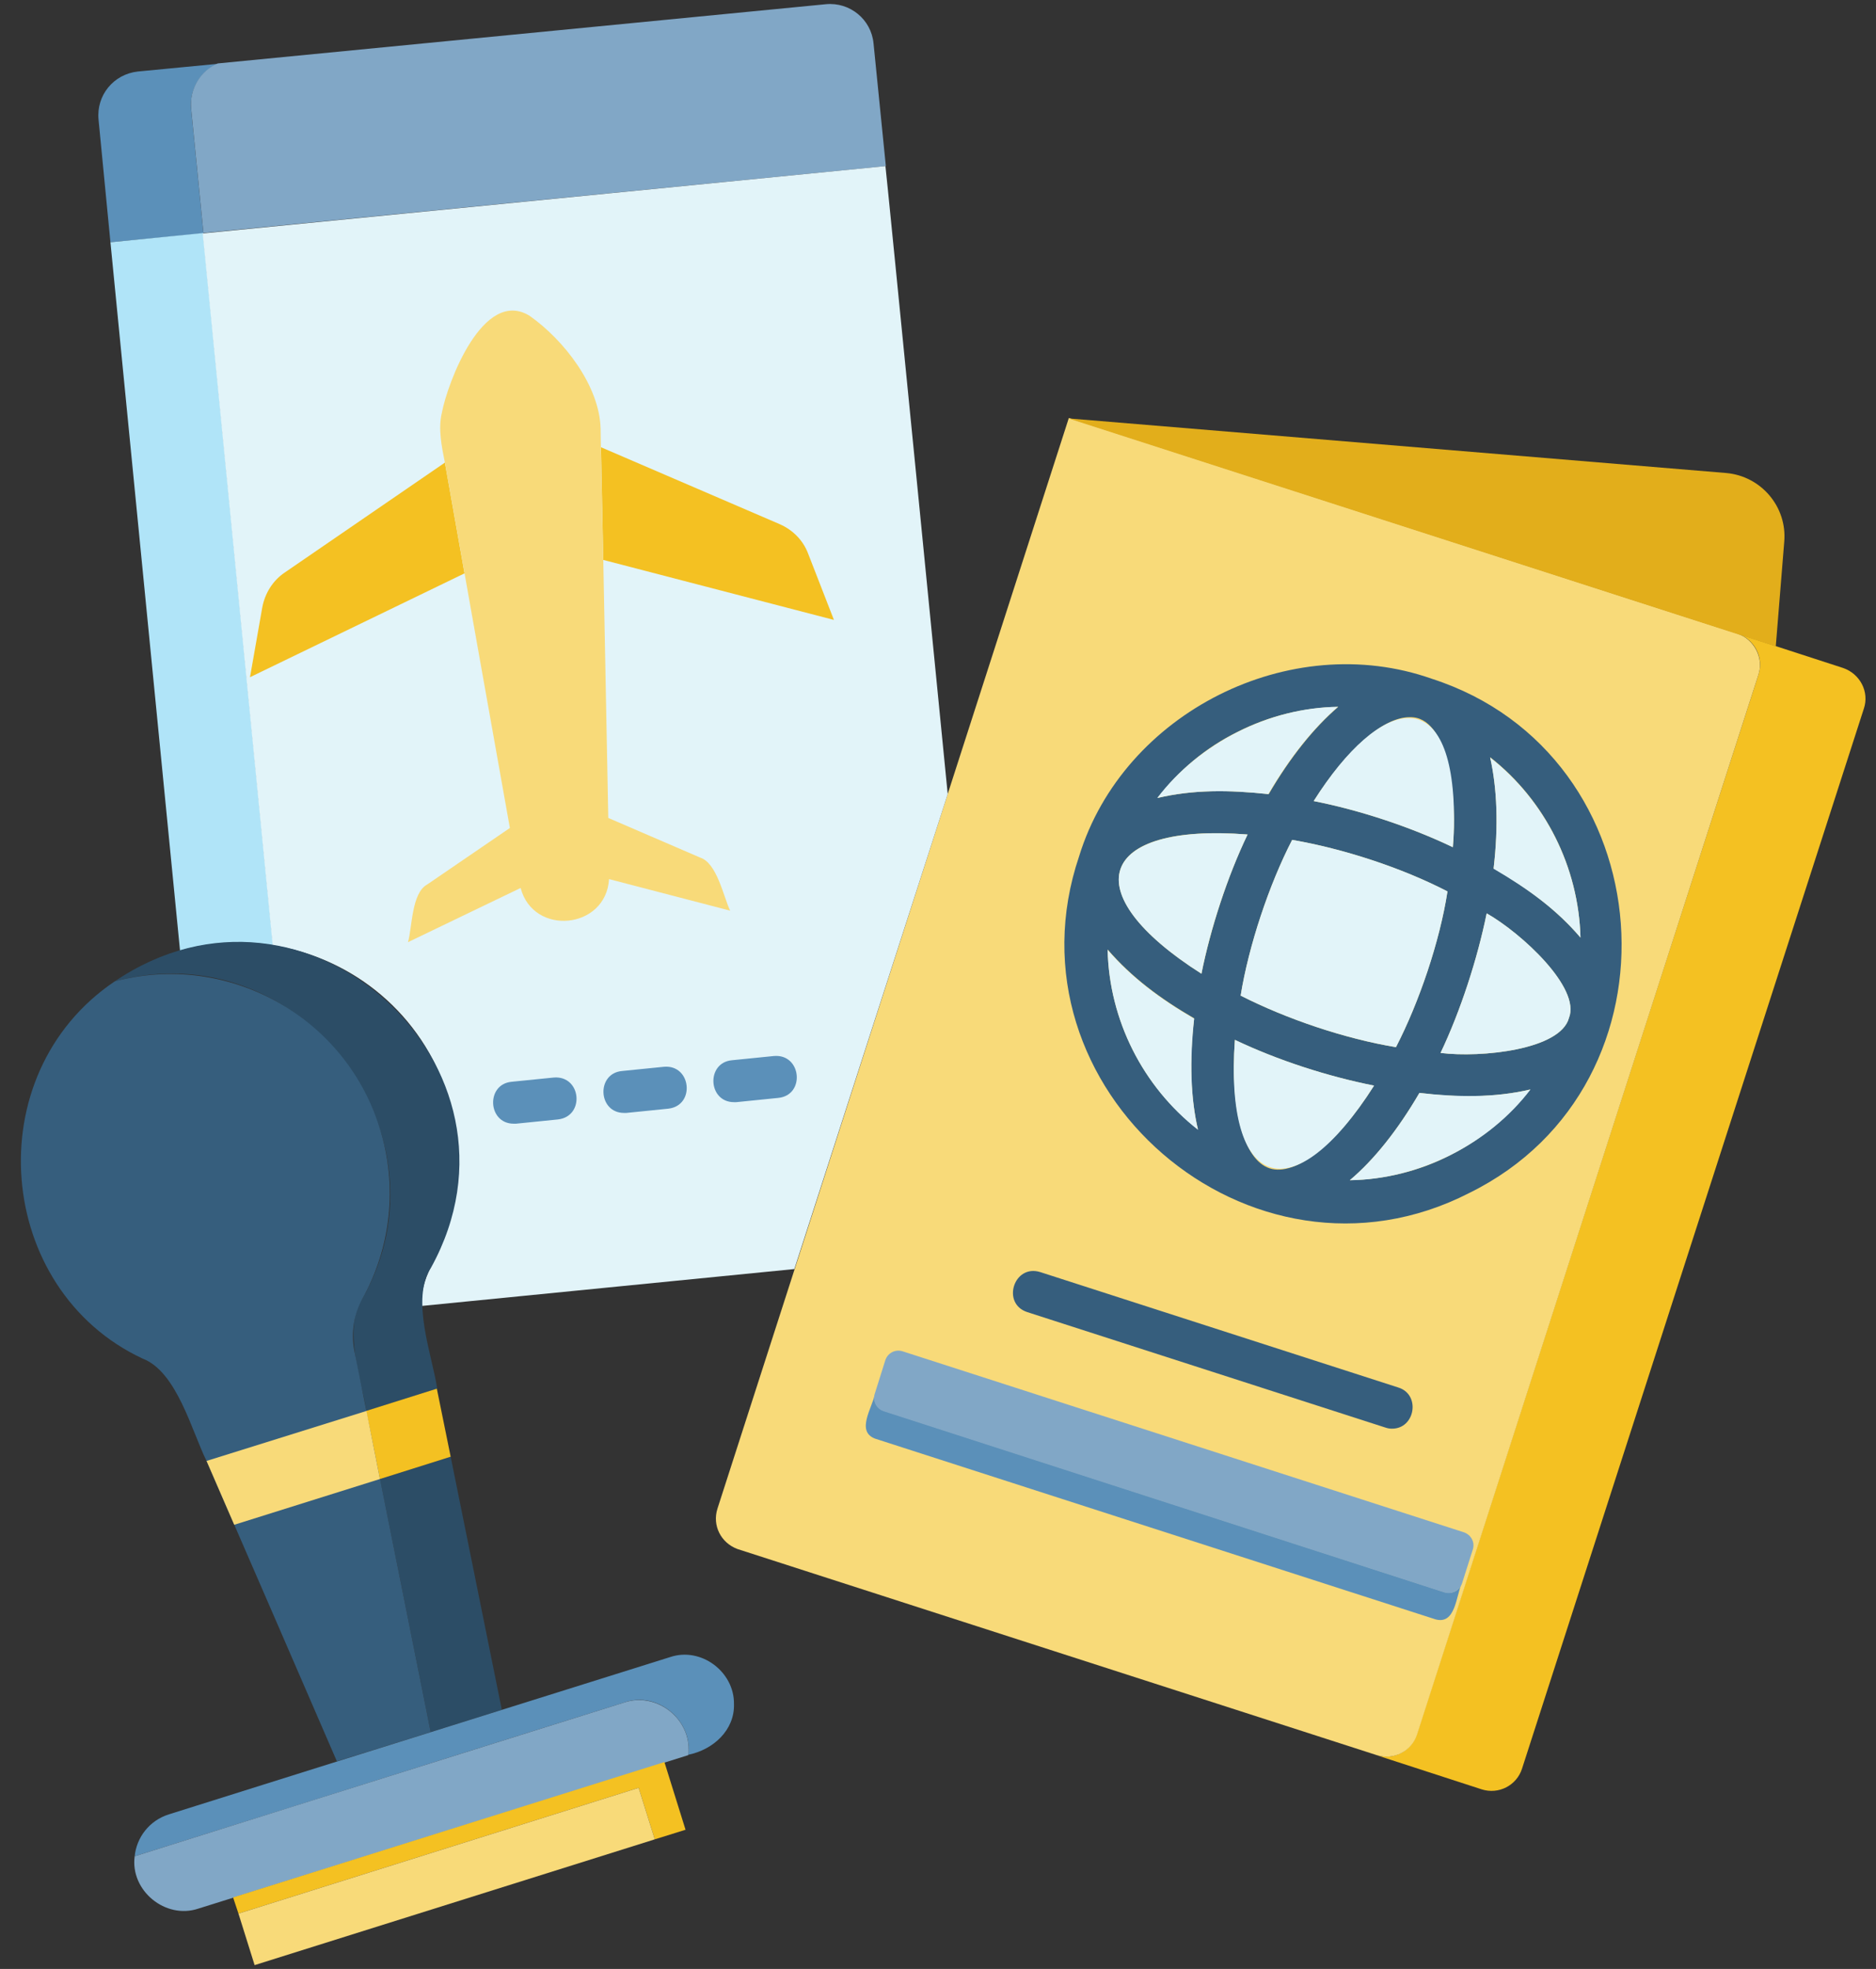 <svg width="61" height="64" viewBox="0 0 61 64" fill="none" xmlns="http://www.w3.org/2000/svg">
<rect x="0" y="0" width="61" height="64" fill="#333333" stroke="none"/>
<path d="M60.604 23.037L49.491 57.487C49.316 58.037 48.729 58.337 48.179 58.162L44.754 57.05C45.304 57.225 45.891 56.925 46.066 56.375L57.179 21.925C57.354 21.387 57.066 20.812 56.541 20.612C57.279 20.85 59.166 21.462 59.929 21.712C60.479 21.9 60.791 22.487 60.604 23.037Z" fill="#F4C122"/>
<path d="M57.179 21.925L46.079 56.375C45.904 56.925 45.316 57.225 44.767 57.05L23.979 50.35C23.442 50.15 23.154 49.587 23.329 49.037C26.616 38.837 31.466 23.8 34.754 13.587C35.967 13.975 55.941 20.425 56.504 20.6C57.041 20.787 57.354 21.387 57.179 21.925Z" fill="#F8DA79"/>
<path d="M57.741 21.012L34.741 13.6L56.129 15.375C57.266 15.475 58.116 16.475 58.016 17.613L57.741 21.012Z" fill="#E2AE1B"/>
<path d="M46.554 22.062C41.954 20.438 36.529 23.163 35.091 27.825C32.529 35.388 40.666 42.425 47.779 38.775C54.941 35.25 54.154 24.512 46.554 22.062ZM45.829 23.312C47.104 23.262 47.391 25.875 47.241 27.538C45.854 26.875 44.229 26.337 42.716 26.038C43.804 24.325 44.991 23.312 45.829 23.312ZM47.066 28.975C46.816 30.6 46.141 32.587 45.391 34.038C43.729 33.763 41.841 33.125 40.341 32.362C40.604 30.738 41.266 28.75 42.016 27.3C43.679 27.587 45.566 28.2 47.066 28.975ZM40.241 23.788C41.279 23.262 42.391 23 43.516 22.975C42.729 23.65 41.954 24.613 41.254 25.812C39.966 25.675 38.804 25.663 37.641 25.938C38.329 25.038 39.204 24.3 40.241 23.788ZM36.016 30.863C36.791 31.762 37.729 32.462 38.829 33.1C38.666 34.475 38.716 35.712 38.954 36.712C37.154 35.312 36.066 33.15 36.016 30.863ZM39.066 31.65C34.916 29.012 35.691 26.738 40.566 27.125C39.916 28.475 39.366 30.175 39.066 31.65ZM41.279 37.975C40.441 37.7 39.991 36.062 40.154 33.8C41.541 34.462 43.166 34.987 44.679 35.288C43.466 37.212 42.116 38.25 41.279 37.975ZM47.154 37.55C46.129 38.075 45.016 38.337 43.891 38.362C44.679 37.7 45.454 36.725 46.154 35.525C47.366 35.675 48.591 35.688 49.754 35.413C49.066 36.3 48.191 37.025 47.154 37.55ZM51.016 33.087C50.741 34.125 48.154 34.388 46.841 34.225C47.491 32.862 48.041 31.163 48.341 29.688C49.479 30.337 51.404 32.112 51.016 33.087ZM50.566 29.637C50.004 29.137 49.316 28.663 48.566 28.225C48.729 26.837 48.679 25.613 48.454 24.613C50.254 26.025 51.329 28.188 51.391 30.475C51.154 30.2 50.879 29.913 50.566 29.637Z" fill="#365E7D"/>
<path d="M49.766 35.413C48.416 37.188 46.141 38.337 43.891 38.362C44.679 37.7 45.454 36.725 46.154 35.525C47.366 35.663 48.591 35.688 49.766 35.413Z" fill="#E2F4F9"/>
<path d="M51.016 33.087C50.741 34.125 48.154 34.388 46.841 34.225C47.491 32.862 48.041 31.163 48.341 29.688C49.479 30.337 51.404 32.112 51.016 33.087Z" fill="#E2F4F9"/>
<path d="M51.391 30.475C50.616 29.562 49.679 28.887 48.566 28.238C48.729 26.85 48.679 25.625 48.454 24.625C50.241 26.025 51.329 28.188 51.391 30.475Z" fill="#E2F4F9"/>
<path d="M43.504 22.975C42.716 23.65 41.941 24.613 41.241 25.812C39.954 25.675 38.791 25.663 37.629 25.938C38.991 24.15 41.266 23 43.504 22.975Z" fill="#E2F4F9"/>
<path d="M47.279 26.625C47.279 26.925 47.266 27.225 47.241 27.538C45.854 26.875 44.229 26.337 42.716 26.038C44.879 22.613 47.279 22.075 47.279 26.625Z" fill="#E2F4F9"/>
<path d="M47.066 28.975C46.816 30.6 46.141 32.587 45.391 34.037C43.729 33.762 41.841 33.125 40.341 32.362C40.604 30.737 41.266 28.75 42.016 27.3C43.679 27.587 45.566 28.2 47.066 28.975Z" fill="#E2F4F9"/>
<path d="M44.679 35.287C42.041 39.437 39.804 38.7 40.154 33.8C41.541 34.462 43.166 34.987 44.679 35.287Z" fill="#E2F4F9"/>
<path d="M38.954 36.725C37.154 35.312 36.066 33.15 36.016 30.875C36.791 31.775 37.729 32.475 38.829 33.112C38.679 34.487 38.716 35.725 38.954 36.725Z" fill="#E2F4F9"/>
<path d="M40.566 27.125C39.916 28.475 39.354 30.187 39.066 31.65C34.916 29.012 35.691 26.75 40.566 27.125Z" fill="#E2F4F9"/>
<path d="M47.529 51.475C47.341 51.887 47.329 52.812 46.679 52.637L28.454 46.762C27.829 46.525 28.354 45.775 28.454 45.3C28.379 45.537 28.504 45.787 28.754 45.862L46.966 51.75C47.191 51.825 47.454 51.712 47.529 51.475Z" fill="#5B90B9"/>
<path d="M47.891 50.362L47.541 51.462C47.466 51.7 47.204 51.837 46.966 51.762L28.741 45.875C28.504 45.8 28.366 45.55 28.441 45.312L28.791 44.2C28.879 43.962 29.129 43.85 29.354 43.925L47.579 49.8C47.829 49.875 47.966 50.125 47.891 50.362Z" fill="#81A7C6"/>
<path d="M45.254 46.438C45.179 46.438 45.116 46.425 45.041 46.4L33.404 42.65C32.554 42.375 32.966 41.075 33.829 41.35L45.466 45.1C46.204 45.325 46.016 46.45 45.254 46.438Z" fill="#365E7D"/>
<path d="M6.216 3.55L6.616 7.587L3.591 7.875L3.204 3.887C3.129 3.1 3.691 2.412 4.479 2.325L7.079 2.075C6.516 2.312 6.154 2.9 6.216 3.55Z" fill="#5B90B9"/>
<path d="M28.804 5.4L6.616 7.575L6.216 3.537C6.154 2.887 6.516 2.3 7.079 2.062L26.854 0.137C27.629 0.062 28.329 0.625 28.404 1.412L28.804 5.4Z" fill="#81A7C6"/>
<path d="M8.879 30.725C7.904 30.562 6.866 30.613 5.854 30.9L3.591 7.875L6.604 7.575C6.604 7.6 8.879 30.7 8.879 30.725Z" fill="#B0E4F8"/>
<path d="M30.816 25.812L25.829 41.25C23.466 41.487 15.941 42.225 13.704 42.45C13.691 42.012 13.804 41.587 14.004 41.2C14.916 39.562 15.179 37.562 14.566 35.625C13.729 32.962 11.479 31.137 8.866 30.725C8.866 30.712 6.591 7.6 6.591 7.587C6.591 7.587 28.779 5.4 28.791 5.4C28.804 5.412 30.816 25.8 30.816 25.812Z" fill="#E2F4F9"/>
<path d="M15.104 18.637L8.129 22.012L8.529 19.738C8.616 19.288 8.866 18.875 9.254 18.613L14.466 15.037L15.104 18.637Z" fill="#F4C122"/>
<path d="M27.116 20.15L19.616 18.2L19.541 14.537L25.354 17.038C25.779 17.225 26.116 17.562 26.279 18L27.116 20.15Z" fill="#F4C122"/>
<path d="M23.741 29.6L19.804 28.575C19.704 30.212 17.341 30.438 16.929 28.863L13.266 30.625C13.404 30.15 13.379 29.025 13.891 28.75L16.579 26.913C16.129 24.413 14.891 17.425 14.466 15.037C14.366 14.537 14.241 13.938 14.366 13.425C14.554 12.425 15.716 9.35 17.216 10.262C18.354 11.062 19.491 12.55 19.529 13.925C19.529 14.225 19.604 17.788 19.616 18.188L19.779 26.587L22.766 27.875C23.316 28.05 23.529 29.163 23.741 29.6Z" fill="#F8DA79"/>
<path d="M16.704 36.525C15.854 36.525 15.791 35.237 16.641 35.162L18.004 35.025C18.904 34.95 19.029 36.287 18.141 36.387L16.779 36.525C16.754 36.525 16.729 36.525 16.704 36.525Z" fill="#5B90B9"/>
<path d="M20.291 36.175C19.441 36.175 19.379 34.887 20.229 34.812L21.591 34.675C22.479 34.6 22.616 35.937 21.729 36.037L20.366 36.175C20.329 36.175 20.304 36.175 20.291 36.175Z" fill="#5B90B9"/>
<path d="M23.866 35.825C23.016 35.825 22.954 34.537 23.804 34.462L25.166 34.325C26.066 34.25 26.191 35.6 25.304 35.687L23.941 35.825C23.904 35.825 23.891 35.825 23.866 35.825Z" fill="#5B90B9"/>
<path d="M14.216 45.138L11.916 45.862C11.754 44.837 11.142 43.2 11.779 42.225C14.829 36.85 9.742 30.262 3.729 31.9C9.941 27.675 17.616 34.675 14.017 41.2C13.341 42.225 14.054 44.05 14.216 45.138Z" fill="#2C4D66"/>
<path d="M16.317 55.575L14.004 56.3L12.416 48.375L12.354 48.075L14.654 47.35L16.317 55.575Z" fill="#2C4D66"/>
<path d="M14.004 56.3L10.954 57.25C10.279 55.687 7.329 48.887 6.716 47.487C6.241 46.537 5.754 44.587 4.641 44.162C-0.159 41.925 -0.759 34.925 3.729 31.9C7.379 30.925 11.204 33.012 12.341 36.65C12.954 38.587 12.691 40.587 11.779 42.225C11.504 42.725 11.416 43.312 11.516 43.875C12.104 46.8 13.404 53.3 14.004 56.3Z" fill="#365E7D"/>
<path d="M23.866 55.388C23.891 56.237 23.191 56.875 22.379 57.038C22.529 55.925 21.379 54.962 20.304 55.337L14.841 57.05C11.579 58.075 7.654 59.312 4.379 60.337C4.441 59.725 4.854 59.175 5.491 58.975L8.591 58C9.904 57.587 12.691 56.712 14.016 56.3C15.529 55.825 20.204 54.362 21.791 53.862C22.791 53.525 23.879 54.337 23.866 55.388Z" fill="#5B90B9"/>
<path d="M22.392 56.875C22.392 56.925 22.392 56.987 22.379 57.05L6.454 62.037C5.379 62.4 4.229 61.45 4.379 60.337C7.641 59.312 11.566 58.075 14.841 57.05L20.304 55.337C21.317 55 22.404 55.812 22.392 56.875Z" fill="#81A7C6"/>
<path d="M22.291 59.475L21.291 59.787L20.766 58.112L7.754 62.2L7.579 61.675L21.604 57.275L22.291 59.475Z" fill="#F4C122"/>
<path d="M21.291 59.787L8.279 63.875L7.754 62.2L20.766 58.112L21.291 59.787Z" fill="#F8DA79"/>
<path d="M14.654 47.35L12.354 48.075C12.316 47.875 11.941 46 11.904 45.862L14.204 45.138L14.654 47.35Z" fill="#F4C122"/>
<path d="M12.354 48.075L7.616 49.562L6.716 47.487L11.916 45.862C11.941 45.987 12.316 47.887 12.354 48.075Z" fill="#F8DA79"/>
</svg>

